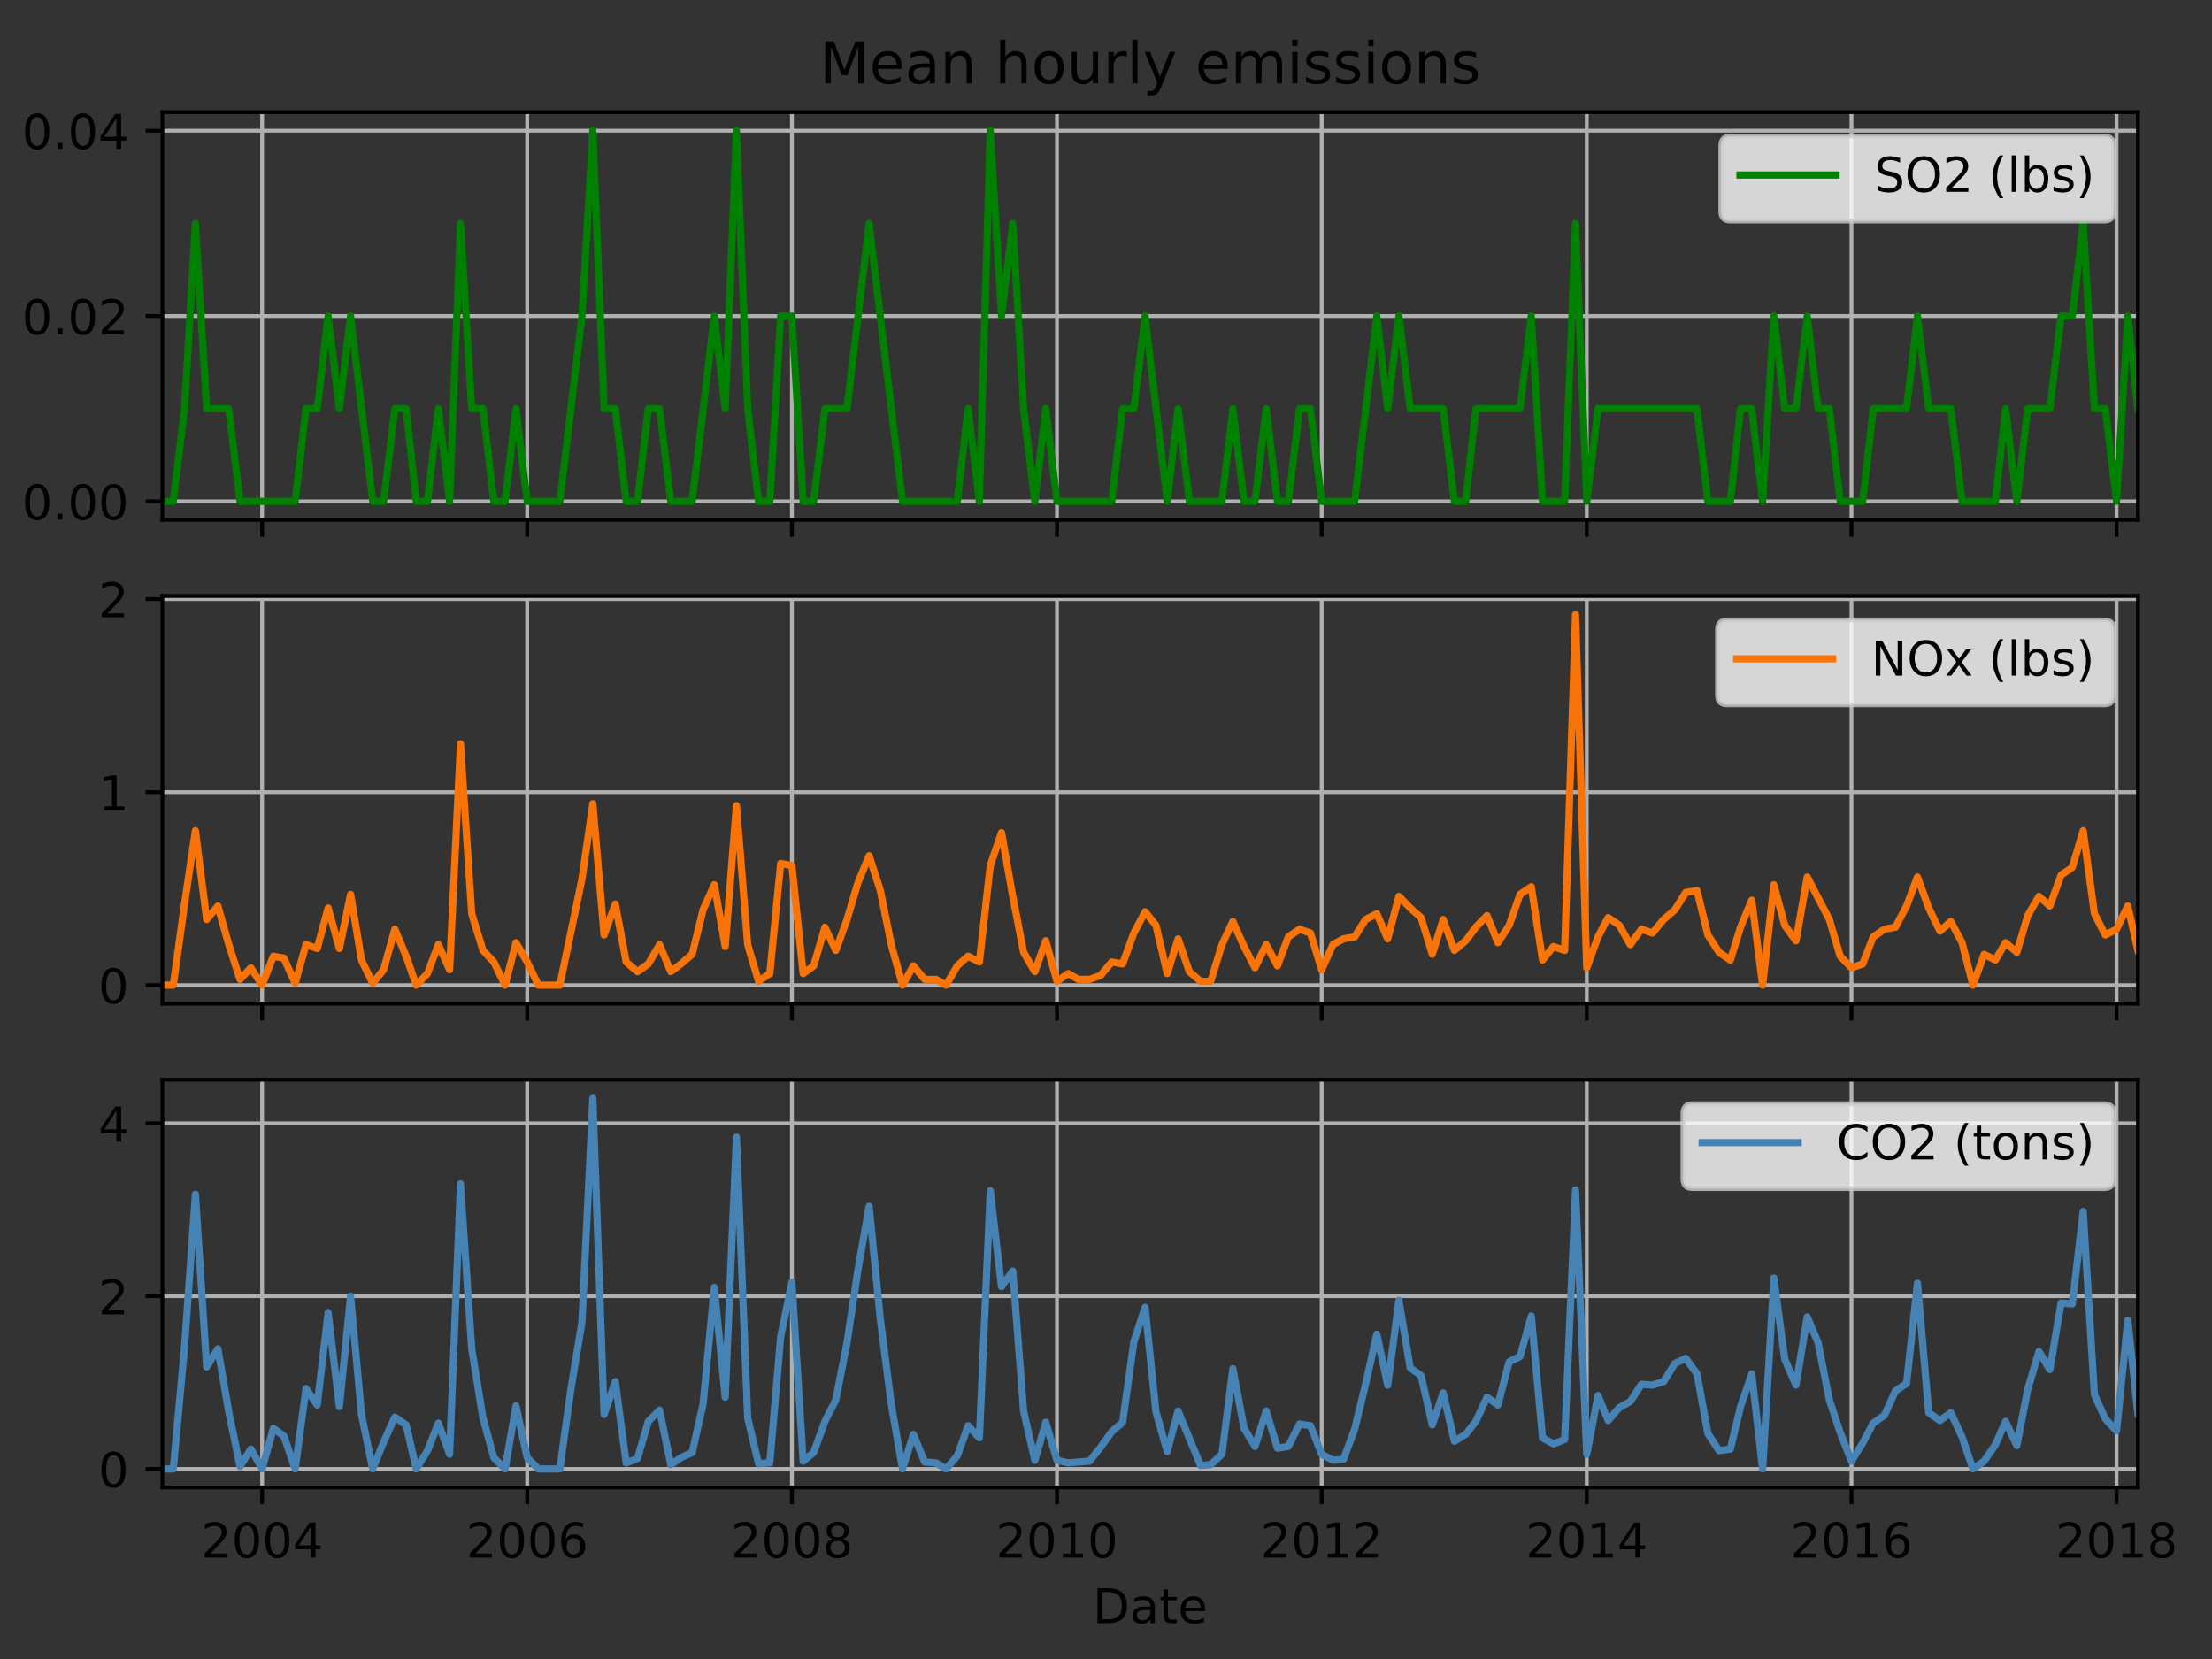 <?xml version="1.0" encoding="utf-8" standalone="no"?>
<!DOCTYPE svg PUBLIC "-//W3C//DTD SVG 1.1//EN"
  "http://www.w3.org/Graphics/SVG/1.1/DTD/svg11.dtd">
<!-- Created with matplotlib (http://matplotlib.org/) -->
<svg height="345.6pt" version="1.1" viewBox="0 0 460.8 345.6" width="460.8pt" xmlns="http://www.w3.org/2000/svg" xmlns:xlink="http://www.w3.org/1999/xlink">
 <rect x="0" y="0" width="460.8" height="345.6" fill="#333333" stroke="none"/>
 <defs>
  <style type="text/css">
*{stroke-linecap:butt;stroke-linejoin:round;}
  </style>
 </defs>
 <g id="figure_1">
  <g id="patch_1">
   <path d="M 0 345.6 
L 460.8 345.6 
L 460.8 0 
L 0 0 
z
" style="fill:none;"/>
  </g>
  <g id="axes_1">
   <g id="patch_2">
    <path d="M 33.831 108.305 
L 445.369 108.305 
L 445.369 23.365 
L 33.831 23.365 
z
" style="fill:none;"/>
   </g>
   <g id="matplotlib.axis_1">
    <g id="xtick_1">
     <g id="line2d_1">
      <path clip-path="url(#p0a513a924f)" d="M 54.605 108.305 
L 54.605 23.365 
" style="fill:none;stroke:#b0b0b0;stroke-linecap:square;stroke-width:0.8;"/>
     </g>
     <g id="line2d_2">
      <defs>
       <path d="M 0 0 
L 0 3.5 
" id="m7da9da90e6" style="stroke:#000000;stroke-width:0.8;"/>
      </defs>
      <g>
       <use style="stroke:#000000;stroke-width:0.8;" x="54.605" xlink:href="#m7da9da90e6" y="108.305"/>
      </g>
     </g>
    </g>
    <g id="xtick_2">
     <g id="line2d_3">
      <path clip-path="url(#p0a513a924f)" d="M 109.824 108.305 
L 109.824 23.365 
" style="fill:none;stroke:#b0b0b0;stroke-linecap:square;stroke-width:0.8;"/>
     </g>
     <g id="line2d_4">
      <g>
       <use style="stroke:#000000;stroke-width:0.8;" x="109.824" xlink:href="#m7da9da90e6" y="108.305"/>
      </g>
     </g>
    </g>
    <g id="xtick_3">
     <g id="line2d_5">
      <path clip-path="url(#p0a513a924f)" d="M 164.967 108.305 
L 164.967 23.365 
" style="fill:none;stroke:#b0b0b0;stroke-linecap:square;stroke-width:0.8;"/>
     </g>
     <g id="line2d_6">
      <g>
       <use style="stroke:#000000;stroke-width:0.8;" x="164.967" xlink:href="#m7da9da90e6" y="108.305"/>
      </g>
     </g>
    </g>
    <g id="xtick_4">
     <g id="line2d_7">
      <path clip-path="url(#p0a513a924f)" d="M 220.187 108.305 
L 220.187 23.365 
" style="fill:none;stroke:#b0b0b0;stroke-linecap:square;stroke-width:0.8;"/>
     </g>
     <g id="line2d_8">
      <g>
       <use style="stroke:#000000;stroke-width:0.8;" x="220.187" xlink:href="#m7da9da90e6" y="108.305"/>
      </g>
     </g>
    </g>
    <g id="xtick_5">
     <g id="line2d_9">
      <path clip-path="url(#p0a513a924f)" d="M 275.33 108.305 
L 275.33 23.365 
" style="fill:none;stroke:#b0b0b0;stroke-linecap:square;stroke-width:0.8;"/>
     </g>
     <g id="line2d_10">
      <g>
       <use style="stroke:#000000;stroke-width:0.8;" x="275.33" xlink:href="#m7da9da90e6" y="108.305"/>
      </g>
     </g>
    </g>
    <g id="xtick_6">
     <g id="line2d_11">
      <path clip-path="url(#p0a513a924f)" d="M 330.549 108.305 
L 330.549 23.365 
" style="fill:none;stroke:#b0b0b0;stroke-linecap:square;stroke-width:0.8;"/>
     </g>
     <g id="line2d_12">
      <g>
       <use style="stroke:#000000;stroke-width:0.8;" x="330.549" xlink:href="#m7da9da90e6" y="108.305"/>
      </g>
     </g>
    </g>
    <g id="xtick_7">
     <g id="line2d_13">
      <path clip-path="url(#p0a513a924f)" d="M 385.693 108.305 
L 385.693 23.365 
" style="fill:none;stroke:#b0b0b0;stroke-linecap:square;stroke-width:0.8;"/>
     </g>
     <g id="line2d_14">
      <g>
       <use style="stroke:#000000;stroke-width:0.8;" x="385.693" xlink:href="#m7da9da90e6" y="108.305"/>
      </g>
     </g>
    </g>
    <g id="xtick_8">
     <g id="line2d_15">
      <path clip-path="url(#p0a513a924f)" d="M 440.912 108.305 
L 440.912 23.365 
" style="fill:none;stroke:#b0b0b0;stroke-linecap:square;stroke-width:0.8;"/>
     </g>
     <g id="line2d_16">
      <g>
       <use style="stroke:#000000;stroke-width:0.8;" x="440.912" xlink:href="#m7da9da90e6" y="108.305"/>
      </g>
     </g>
    </g>
   </g>
   <g id="matplotlib.axis_2">
    <g id="ytick_1">
     <g id="line2d_17">
      <path clip-path="url(#p0a513a924f)" d="M 33.831 104.444 
L 445.369 104.444 
" style="fill:none;stroke:#b0b0b0;stroke-linecap:square;stroke-width:0.8;"/>
     </g>
     <g id="line2d_18">
      <defs>
       <path d="M 0 0 
L -3.5 0 
" id="mffb2ae0405" style="stroke:#000000;stroke-width:0.8;"/>
      </defs>
      <g>
       <use style="stroke:#000000;stroke-width:0.8;" x="33.831" xlink:href="#mffb2ae0405" y="104.444"/>
      </g>
     </g>
     <g id="text_1">
      <!-- 0.00 -->
      <defs>
       <path d="M 31.781 66.406 
Q 24.172 66.406 20.328 58.906 
Q 16.5 51.422 16.5 36.375 
Q 16.5 21.391 20.328 13.891 
Q 24.172 6.391 31.781 6.391 
Q 39.453 6.391 43.281 13.891 
Q 47.125 21.391 47.125 36.375 
Q 47.125 51.422 43.281 58.906 
Q 39.453 66.406 31.781 66.406 
z
M 31.781 74.219 
Q 44.047 74.219 50.516 64.516 
Q 56.984 54.828 56.984 36.375 
Q 56.984 17.969 50.516 8.266 
Q 44.047 -1.422 31.781 -1.422 
Q 19.531 -1.422 13.062 8.266 
Q 6.594 17.969 6.594 36.375 
Q 6.594 54.828 13.062 64.516 
Q 19.531 74.219 31.781 74.219 
z
" id="DejaVuSans-30"/>
       <path d="M 10.688 12.406 
L 21 12.406 
L 21 0 
L 10.688 0 
z
" id="DejaVuSans-2e"/>
      </defs>
      <g transform="translate(4.566 108.243)scale(0.1 -0.1)">
       <use xlink:href="#DejaVuSans-30"/>
       <use x="63.623" xlink:href="#DejaVuSans-2e"/>
       <use x="95.41" xlink:href="#DejaVuSans-30"/>
       <use x="159.033" xlink:href="#DejaVuSans-30"/>
      </g>
     </g>
    </g>
    <g id="ytick_2">
     <g id="line2d_19">
      <path clip-path="url(#p0a513a924f)" d="M 33.831 65.835 
L 445.369 65.835 
" style="fill:none;stroke:#b0b0b0;stroke-linecap:square;stroke-width:0.8;"/>
     </g>
     <g id="line2d_20">
      <g>
       <use style="stroke:#000000;stroke-width:0.8;" x="33.831" xlink:href="#mffb2ae0405" y="65.835"/>
      </g>
     </g>
     <g id="text_2">
      <!-- 0.02 -->
      <defs>
       <path d="M 19.188 8.297 
L 53.609 8.297 
L 53.609 0 
L 7.328 0 
L 7.328 8.297 
Q 12.938 14.109 22.625 23.891 
Q 32.328 33.688 34.812 36.531 
Q 39.547 41.844 41.422 45.531 
Q 43.312 49.219 43.312 52.781 
Q 43.312 58.594 39.234 62.25 
Q 35.156 65.922 28.609 65.922 
Q 23.969 65.922 18.812 64.312 
Q 13.672 62.703 7.812 59.422 
L 7.812 69.391 
Q 13.766 71.781 18.938 73 
Q 24.125 74.219 28.422 74.219 
Q 39.75 74.219 46.484 68.547 
Q 53.219 62.891 53.219 53.422 
Q 53.219 48.922 51.531 44.891 
Q 49.859 40.875 45.406 35.406 
Q 44.188 33.984 37.641 27.219 
Q 31.109 20.453 19.188 8.297 
z
" id="DejaVuSans-32"/>
      </defs>
      <g transform="translate(4.566 69.634)scale(0.1 -0.1)">
       <use xlink:href="#DejaVuSans-30"/>
       <use x="63.623" xlink:href="#DejaVuSans-2e"/>
       <use x="95.41" xlink:href="#DejaVuSans-30"/>
       <use x="159.033" xlink:href="#DejaVuSans-32"/>
      </g>
     </g>
    </g>
    <g id="ytick_3">
     <g id="line2d_21">
      <path clip-path="url(#p0a513a924f)" d="M 33.831 27.226 
L 445.369 27.226 
" style="fill:none;stroke:#b0b0b0;stroke-linecap:square;stroke-width:0.8;"/>
     </g>
     <g id="line2d_22">
      <g>
       <use style="stroke:#000000;stroke-width:0.8;" x="33.831" xlink:href="#mffb2ae0405" y="27.226"/>
      </g>
     </g>
     <g id="text_3">
      <!-- 0.04 -->
      <defs>
       <path d="M 37.797 64.312 
L 12.891 25.391 
L 37.797 25.391 
z
M 35.203 72.906 
L 47.609 72.906 
L 47.609 25.391 
L 58.016 25.391 
L 58.016 17.188 
L 47.609 17.188 
L 47.609 0 
L 37.797 0 
L 37.797 17.188 
L 4.891 17.188 
L 4.891 26.703 
z
" id="DejaVuSans-34"/>
      </defs>
      <g transform="translate(4.566 31.025)scale(0.1 -0.1)">
       <use xlink:href="#DejaVuSans-30"/>
       <use x="63.623" xlink:href="#DejaVuSans-2e"/>
       <use x="95.41" xlink:href="#DejaVuSans-30"/>
       <use x="159.033" xlink:href="#DejaVuSans-34"/>
      </g>
     </g>
    </g>
   </g>
   <g id="line2d_23">
    <path clip-path="url(#p0a513a924f)" d="M 33.831 104.444 
L 36.097 104.444 
L 38.439 85.139 
L 40.705 46.53 
L 43.047 85.139 
L 47.655 85.139 
L 49.997 104.444 
L 61.479 104.444 
L 63.745 85.139 
L 66.086 85.139 
L 68.353 65.835 
L 70.694 85.139 
L 73.036 65.835 
L 77.644 104.444 
L 79.91 104.444 
L 82.252 85.139 
L 84.594 85.139 
L 86.709 104.444 
L 89.05 104.444 
L 91.317 85.139 
L 93.658 104.444 
L 95.924 46.53 
L 98.266 85.139 
L 100.608 85.139 
L 102.874 104.444 
L 105.216 104.444 
L 107.482 85.139 
L 109.824 104.444 
L 116.622 104.444 
L 121.23 65.835 
L 123.496 27.226 
L 125.838 85.139 
L 128.18 85.139 
L 130.446 104.444 
L 132.788 104.444 
L 135.054 85.139 
L 137.396 85.139 
L 139.737 104.444 
L 144.194 104.444 
L 148.802 65.835 
L 151.068 85.139 
L 153.41 27.226 
L 155.752 85.139 
L 158.018 104.444 
L 160.359 104.444 
L 162.626 65.835 
L 164.967 65.835 
L 167.309 104.444 
L 169.5 104.444 
L 171.841 85.139 
L 176.449 85.139 
L 181.057 46.53 
L 188.007 104.444 
L 199.413 104.444 
L 201.679 85.139 
L 204.021 104.444 
L 206.287 27.226 
L 208.629 65.835 
L 210.971 46.53 
L 213.237 85.139 
L 215.579 104.444 
L 217.845 85.139 
L 220.187 104.444 
L 231.593 104.444 
L 233.859 85.139 
L 236.201 85.139 
L 238.543 65.835 
L 243.15 104.444 
L 245.417 85.139 
L 247.758 104.444 
L 254.557 104.444 
L 256.823 85.139 
L 259.165 104.444 
L 261.431 104.444 
L 263.773 85.139 
L 266.114 104.444 
L 268.381 104.444 
L 270.722 85.139 
L 272.988 85.139 
L 275.33 104.444 
L 282.204 104.444 
L 286.812 65.835 
L 289.078 85.139 
L 291.42 65.835 
L 293.762 85.139 
L 300.636 85.139 
L 302.977 104.444 
L 305.319 104.444 
L 307.434 85.139 
L 316.65 85.139 
L 318.992 65.835 
L 321.334 104.444 
L 325.941 104.444 
L 328.208 46.53 
L 330.549 104.444 
L 332.891 85.139 
L 353.513 85.139 
L 355.779 104.444 
L 360.463 104.444 
L 362.578 85.139 
L 364.92 85.139 
L 367.186 104.444 
L 369.528 65.835 
L 371.794 85.139 
L 374.135 85.139 
L 376.477 65.835 
L 378.743 85.139 
L 381.085 85.139 
L 383.351 104.444 
L 388.035 104.444 
L 390.225 85.139 
L 397.175 85.139 
L 399.441 65.835 
L 401.783 85.139 
L 406.391 85.139 
L 408.732 104.444 
L 415.682 104.444 
L 417.797 85.139 
L 420.139 104.444 
L 422.405 85.139 
L 427.013 85.139 
L 429.355 65.835 
L 431.696 65.835 
L 433.962 46.53 
L 436.304 85.139 
L 438.57 85.139 
L 440.912 104.444 
L 443.254 65.835 
L 445.369 85.139 
L 445.369 85.139 
" style="fill:none;stroke:#008000;stroke-linecap:square;stroke-width:1.5;"/>
   </g>
   <g id="patch_3">
    <path d="M 33.831 108.305 
L 33.831 23.365 
" style="fill:none;stroke:#000000;stroke-linecap:square;stroke-linejoin:miter;stroke-width:0.8;"/>
   </g>
   <g id="patch_4">
    <path d="M 445.369 108.305 
L 445.369 23.365 
" style="fill:none;stroke:#000000;stroke-linecap:square;stroke-linejoin:miter;stroke-width:0.8;"/>
   </g>
   <g id="patch_5">
    <path d="M 33.831 108.305 
L 445.369 108.305 
" style="fill:none;stroke:#000000;stroke-linecap:square;stroke-linejoin:miter;stroke-width:0.8;"/>
   </g>
   <g id="patch_6">
    <path d="M 33.831 23.365 
L 445.369 23.365 
" style="fill:none;stroke:#000000;stroke-linecap:square;stroke-linejoin:miter;stroke-width:0.8;"/>
   </g>
   <g id="text_4">
    <!-- Mean hourly emissions -->
    <defs>
     <path d="M 9.812 72.906 
L 24.516 72.906 
L 43.109 23.297 
L 61.812 72.906 
L 76.516 72.906 
L 76.516 0 
L 66.891 0 
L 66.891 64.016 
L 48.094 14.016 
L 38.188 14.016 
L 19.391 64.016 
L 19.391 0 
L 9.812 0 
z
" id="DejaVuSans-4d"/>
     <path d="M 56.203 29.594 
L 56.203 25.203 
L 14.891 25.203 
Q 15.484 15.922 20.484 11.062 
Q 25.484 6.203 34.422 6.203 
Q 39.594 6.203 44.453 7.469 
Q 49.312 8.734 54.109 11.281 
L 54.109 2.781 
Q 49.266 0.734 44.188 -0.344 
Q 39.109 -1.422 33.891 -1.422 
Q 20.797 -1.422 13.156 6.188 
Q 5.516 13.812 5.516 26.812 
Q 5.516 40.234 12.766 48.109 
Q 20.016 56 32.328 56 
Q 43.359 56 49.781 48.891 
Q 56.203 41.797 56.203 29.594 
z
M 47.219 32.234 
Q 47.125 39.594 43.094 43.984 
Q 39.062 48.391 32.422 48.391 
Q 24.906 48.391 20.391 44.141 
Q 15.875 39.891 15.188 32.172 
z
" id="DejaVuSans-65"/>
     <path d="M 34.281 27.484 
Q 23.391 27.484 19.188 25 
Q 14.984 22.516 14.984 16.5 
Q 14.984 11.719 18.141 8.906 
Q 21.297 6.109 26.703 6.109 
Q 34.188 6.109 38.703 11.406 
Q 43.219 16.703 43.219 25.484 
L 43.219 27.484 
z
M 52.203 31.203 
L 52.203 0 
L 43.219 0 
L 43.219 8.297 
Q 40.141 3.328 35.547 0.953 
Q 30.953 -1.422 24.312 -1.422 
Q 15.922 -1.422 10.953 3.297 
Q 6 8.016 6 15.922 
Q 6 25.141 12.172 29.828 
Q 18.359 34.516 30.609 34.516 
L 43.219 34.516 
L 43.219 35.406 
Q 43.219 41.609 39.141 45 
Q 35.062 48.391 27.688 48.391 
Q 23 48.391 18.547 47.266 
Q 14.109 46.141 10.016 43.891 
L 10.016 52.203 
Q 14.938 54.109 19.578 55.047 
Q 24.219 56 28.609 56 
Q 40.484 56 46.344 49.844 
Q 52.203 43.703 52.203 31.203 
z
" id="DejaVuSans-61"/>
     <path d="M 54.891 33.016 
L 54.891 0 
L 45.906 0 
L 45.906 32.719 
Q 45.906 40.484 42.875 44.328 
Q 39.844 48.188 33.797 48.188 
Q 26.516 48.188 22.312 43.547 
Q 18.109 38.922 18.109 30.906 
L 18.109 0 
L 9.078 0 
L 9.078 54.688 
L 18.109 54.688 
L 18.109 46.188 
Q 21.344 51.125 25.703 53.562 
Q 30.078 56 35.797 56 
Q 45.219 56 50.047 50.172 
Q 54.891 44.344 54.891 33.016 
z
" id="DejaVuSans-6e"/>
     <path id="DejaVuSans-20"/>
     <path d="M 54.891 33.016 
L 54.891 0 
L 45.906 0 
L 45.906 32.719 
Q 45.906 40.484 42.875 44.328 
Q 39.844 48.188 33.797 48.188 
Q 26.516 48.188 22.312 43.547 
Q 18.109 38.922 18.109 30.906 
L 18.109 0 
L 9.078 0 
L 9.078 75.984 
L 18.109 75.984 
L 18.109 46.188 
Q 21.344 51.125 25.703 53.562 
Q 30.078 56 35.797 56 
Q 45.219 56 50.047 50.172 
Q 54.891 44.344 54.891 33.016 
z
" id="DejaVuSans-68"/>
     <path d="M 30.609 48.391 
Q 23.391 48.391 19.188 42.75 
Q 14.984 37.109 14.984 27.297 
Q 14.984 17.484 19.156 11.844 
Q 23.344 6.203 30.609 6.203 
Q 37.797 6.203 41.984 11.859 
Q 46.188 17.531 46.188 27.297 
Q 46.188 37.016 41.984 42.703 
Q 37.797 48.391 30.609 48.391 
z
M 30.609 56 
Q 42.328 56 49.016 48.375 
Q 55.719 40.766 55.719 27.297 
Q 55.719 13.875 49.016 6.219 
Q 42.328 -1.422 30.609 -1.422 
Q 18.844 -1.422 12.172 6.219 
Q 5.516 13.875 5.516 27.297 
Q 5.516 40.766 12.172 48.375 
Q 18.844 56 30.609 56 
z
" id="DejaVuSans-6f"/>
     <path d="M 8.5 21.578 
L 8.5 54.688 
L 17.484 54.688 
L 17.484 21.922 
Q 17.484 14.156 20.5 10.266 
Q 23.531 6.391 29.594 6.391 
Q 36.859 6.391 41.078 11.031 
Q 45.312 15.672 45.312 23.688 
L 45.312 54.688 
L 54.297 54.688 
L 54.297 0 
L 45.312 0 
L 45.312 8.406 
Q 42.047 3.422 37.719 1 
Q 33.406 -1.422 27.688 -1.422 
Q 18.266 -1.422 13.375 4.438 
Q 8.5 10.297 8.5 21.578 
z
M 31.109 56 
z
" id="DejaVuSans-75"/>
     <path d="M 41.109 46.297 
Q 39.594 47.172 37.812 47.578 
Q 36.031 48 33.891 48 
Q 26.266 48 22.188 43.047 
Q 18.109 38.094 18.109 28.812 
L 18.109 0 
L 9.078 0 
L 9.078 54.688 
L 18.109 54.688 
L 18.109 46.188 
Q 20.953 51.172 25.484 53.578 
Q 30.031 56 36.531 56 
Q 37.453 56 38.578 55.875 
Q 39.703 55.766 41.062 55.516 
z
" id="DejaVuSans-72"/>
     <path d="M 9.422 75.984 
L 18.406 75.984 
L 18.406 0 
L 9.422 0 
z
" id="DejaVuSans-6c"/>
     <path d="M 32.172 -5.078 
Q 28.375 -14.844 24.75 -17.812 
Q 21.141 -20.797 15.094 -20.797 
L 7.906 -20.797 
L 7.906 -13.281 
L 13.188 -13.281 
Q 16.891 -13.281 18.938 -11.516 
Q 21 -9.766 23.484 -3.219 
L 25.094 0.875 
L 2.984 54.688 
L 12.5 54.688 
L 29.594 11.922 
L 46.688 54.688 
L 56.203 54.688 
z
" id="DejaVuSans-79"/>
     <path d="M 52 44.188 
Q 55.375 50.25 60.062 53.125 
Q 64.75 56 71.094 56 
Q 79.641 56 84.281 50.016 
Q 88.922 44.047 88.922 33.016 
L 88.922 0 
L 79.891 0 
L 79.891 32.719 
Q 79.891 40.578 77.094 44.375 
Q 74.312 48.188 68.609 48.188 
Q 61.625 48.188 57.562 43.547 
Q 53.516 38.922 53.516 30.906 
L 53.516 0 
L 44.484 0 
L 44.484 32.719 
Q 44.484 40.625 41.703 44.406 
Q 38.922 48.188 33.109 48.188 
Q 26.219 48.188 22.156 43.531 
Q 18.109 38.875 18.109 30.906 
L 18.109 0 
L 9.078 0 
L 9.078 54.688 
L 18.109 54.688 
L 18.109 46.188 
Q 21.188 51.219 25.484 53.609 
Q 29.781 56 35.688 56 
Q 41.656 56 45.828 52.969 
Q 50 49.953 52 44.188 
z
" id="DejaVuSans-6d"/>
     <path d="M 9.422 54.688 
L 18.406 54.688 
L 18.406 0 
L 9.422 0 
z
M 9.422 75.984 
L 18.406 75.984 
L 18.406 64.594 
L 9.422 64.594 
z
" id="DejaVuSans-69"/>
     <path d="M 44.281 53.078 
L 44.281 44.578 
Q 40.484 46.531 36.375 47.5 
Q 32.281 48.484 27.875 48.484 
Q 21.188 48.484 17.844 46.438 
Q 14.5 44.391 14.5 40.281 
Q 14.5 37.156 16.891 35.375 
Q 19.281 33.594 26.516 31.984 
L 29.594 31.297 
Q 39.156 29.25 43.188 25.516 
Q 47.219 21.781 47.219 15.094 
Q 47.219 7.469 41.188 3.016 
Q 35.156 -1.422 24.609 -1.422 
Q 20.219 -1.422 15.453 -0.562 
Q 10.688 0.297 5.422 2 
L 5.422 11.281 
Q 10.406 8.688 15.234 7.391 
Q 20.062 6.109 24.812 6.109 
Q 31.156 6.109 34.562 8.281 
Q 37.984 10.453 37.984 14.406 
Q 37.984 18.062 35.516 20.016 
Q 33.062 21.969 24.703 23.781 
L 21.578 24.516 
Q 13.234 26.266 9.516 29.906 
Q 5.812 33.547 5.812 39.891 
Q 5.812 47.609 11.281 51.797 
Q 16.75 56 26.812 56 
Q 31.781 56 36.172 55.266 
Q 40.578 54.547 44.281 53.078 
z
" id="DejaVuSans-73"/>
    </defs>
    <g transform="translate(170.757 17.365)scale(0.12 -0.12)">
     <use xlink:href="#DejaVuSans-4d"/>
     <use x="86.279" xlink:href="#DejaVuSans-65"/>
     <use x="147.803" xlink:href="#DejaVuSans-61"/>
     <use x="209.082" xlink:href="#DejaVuSans-6e"/>
     <use x="272.461" xlink:href="#DejaVuSans-20"/>
     <use x="304.248" xlink:href="#DejaVuSans-68"/>
     <use x="367.627" xlink:href="#DejaVuSans-6f"/>
     <use x="428.809" xlink:href="#DejaVuSans-75"/>
     <use x="492.188" xlink:href="#DejaVuSans-72"/>
     <use x="533.301" xlink:href="#DejaVuSans-6c"/>
     <use x="561.084" xlink:href="#DejaVuSans-79"/>
     <use x="620.264" xlink:href="#DejaVuSans-20"/>
     <use x="652.051" xlink:href="#DejaVuSans-65"/>
     <use x="713.574" xlink:href="#DejaVuSans-6d"/>
     <use x="810.986" xlink:href="#DejaVuSans-69"/>
     <use x="838.77" xlink:href="#DejaVuSans-73"/>
     <use x="890.869" xlink:href="#DejaVuSans-73"/>
     <use x="942.969" xlink:href="#DejaVuSans-69"/>
     <use x="970.752" xlink:href="#DejaVuSans-6f"/>
     <use x="1031.934" xlink:href="#DejaVuSans-6e"/>
     <use x="1095.312" xlink:href="#DejaVuSans-73"/>
    </g>
   </g>
   <g id="legend_1">
    <g id="patch_7">
     <path d="M 360.469 46.043 
L 438.369 46.043 
Q 440.369 46.043 440.369 44.043 
L 440.369 30.365 
Q 440.369 28.365 438.369 28.365 
L 360.469 28.365 
Q 358.469 28.365 358.469 30.365 
L 358.469 44.043 
Q 358.469 46.043 360.469 46.043 
z
" style="fill:#ffffff;opacity:0.8;stroke:#cccccc;stroke-linejoin:miter;"/>
    </g>
    <g id="line2d_24">
     <path d="M 362.469 36.463 
L 382.469 36.463 
" style="fill:none;stroke:#008000;stroke-linecap:square;stroke-width:1.5;"/>
    </g>
    <g id="line2d_25"/>
    <g id="text_5">
     <!-- SO2 (lbs) -->
     <defs>
      <path d="M 53.516 70.516 
L 53.516 60.891 
Q 47.906 63.578 42.922 64.891 
Q 37.938 66.219 33.297 66.219 
Q 25.25 66.219 20.875 63.094 
Q 16.5 59.969 16.5 54.203 
Q 16.5 49.359 19.406 46.891 
Q 22.312 44.438 30.422 42.922 
L 36.375 41.703 
Q 47.406 39.594 52.656 34.297 
Q 57.906 29 57.906 20.125 
Q 57.906 9.516 50.797 4.047 
Q 43.703 -1.422 29.984 -1.422 
Q 24.812 -1.422 18.969 -0.25 
Q 13.141 0.922 6.891 3.219 
L 6.891 13.375 
Q 12.891 10.016 18.656 8.297 
Q 24.422 6.594 29.984 6.594 
Q 38.422 6.594 43.016 9.906 
Q 47.609 13.234 47.609 19.391 
Q 47.609 24.75 44.312 27.781 
Q 41.016 30.812 33.5 32.328 
L 27.484 33.5 
Q 16.453 35.688 11.516 40.375 
Q 6.594 45.062 6.594 53.422 
Q 6.594 63.094 13.406 68.656 
Q 20.219 74.219 32.172 74.219 
Q 37.312 74.219 42.625 73.281 
Q 47.953 72.359 53.516 70.516 
z
" id="DejaVuSans-53"/>
      <path d="M 39.406 66.219 
Q 28.656 66.219 22.328 58.203 
Q 16.016 50.203 16.016 36.375 
Q 16.016 22.609 22.328 14.594 
Q 28.656 6.594 39.406 6.594 
Q 50.141 6.594 56.422 14.594 
Q 62.703 22.609 62.703 36.375 
Q 62.703 50.203 56.422 58.203 
Q 50.141 66.219 39.406 66.219 
z
M 39.406 74.219 
Q 54.734 74.219 63.906 63.938 
Q 73.094 53.656 73.094 36.375 
Q 73.094 19.141 63.906 8.859 
Q 54.734 -1.422 39.406 -1.422 
Q 24.031 -1.422 14.812 8.828 
Q 5.609 19.094 5.609 36.375 
Q 5.609 53.656 14.812 63.938 
Q 24.031 74.219 39.406 74.219 
z
" id="DejaVuSans-4f"/>
      <path d="M 31 75.875 
Q 24.469 64.656 21.281 53.656 
Q 18.109 42.672 18.109 31.391 
Q 18.109 20.125 21.312 9.062 
Q 24.516 -2 31 -13.188 
L 23.188 -13.188 
Q 15.875 -1.703 12.234 9.375 
Q 8.594 20.453 8.594 31.391 
Q 8.594 42.281 12.203 53.312 
Q 15.828 64.359 23.188 75.875 
z
" id="DejaVuSans-28"/>
      <path d="M 48.688 27.297 
Q 48.688 37.203 44.609 42.844 
Q 40.531 48.484 33.406 48.484 
Q 26.266 48.484 22.188 42.844 
Q 18.109 37.203 18.109 27.297 
Q 18.109 17.391 22.188 11.75 
Q 26.266 6.109 33.406 6.109 
Q 40.531 6.109 44.609 11.75 
Q 48.688 17.391 48.688 27.297 
z
M 18.109 46.391 
Q 20.953 51.266 25.266 53.625 
Q 29.594 56 35.594 56 
Q 45.562 56 51.781 48.094 
Q 58.016 40.188 58.016 27.297 
Q 58.016 14.406 51.781 6.484 
Q 45.562 -1.422 35.594 -1.422 
Q 29.594 -1.422 25.266 0.953 
Q 20.953 3.328 18.109 8.203 
L 18.109 0 
L 9.078 0 
L 9.078 75.984 
L 18.109 75.984 
z
" id="DejaVuSans-62"/>
      <path d="M 8.016 75.875 
L 15.828 75.875 
Q 23.141 64.359 26.781 53.312 
Q 30.422 42.281 30.422 31.391 
Q 30.422 20.453 26.781 9.375 
Q 23.141 -1.703 15.828 -13.188 
L 8.016 -13.188 
Q 14.5 -2 17.703 9.062 
Q 20.906 20.125 20.906 31.391 
Q 20.906 42.672 17.703 53.656 
Q 14.5 64.656 8.016 75.875 
z
" id="DejaVuSans-29"/>
     </defs>
     <g transform="translate(390.469 39.963)scale(0.1 -0.1)">
      <use xlink:href="#DejaVuSans-53"/>
      <use x="63.477" xlink:href="#DejaVuSans-4f"/>
      <use x="142.188" xlink:href="#DejaVuSans-32"/>
      <use x="205.811" xlink:href="#DejaVuSans-20"/>
      <use x="237.598" xlink:href="#DejaVuSans-28"/>
      <use x="276.611" xlink:href="#DejaVuSans-6c"/>
      <use x="304.395" xlink:href="#DejaVuSans-62"/>
      <use x="367.871" xlink:href="#DejaVuSans-73"/>
      <use x="419.971" xlink:href="#DejaVuSans-29"/>
     </g>
    </g>
   </g>
  </g>
  <g id="axes_2">
   <g id="patch_8">
    <path d="M 33.831 209.084 
L 445.369 209.084 
L 445.369 124.145 
L 33.831 124.145 
z
" style="fill:none;"/>
   </g>
   <g id="matplotlib.axis_3">
    <g id="xtick_9">
     <g id="line2d_26">
      <path clip-path="url(#pc903c7543f)" d="M 54.605 209.084 
L 54.605 124.145 
" style="fill:none;stroke:#b0b0b0;stroke-linecap:square;stroke-width:0.8;"/>
     </g>
     <g id="line2d_27">
      <g>
       <use style="stroke:#000000;stroke-width:0.8;" x="54.605" xlink:href="#m7da9da90e6" y="209.084"/>
      </g>
     </g>
    </g>
    <g id="xtick_10">
     <g id="line2d_28">
      <path clip-path="url(#pc903c7543f)" d="M 109.824 209.084 
L 109.824 124.145 
" style="fill:none;stroke:#b0b0b0;stroke-linecap:square;stroke-width:0.8;"/>
     </g>
     <g id="line2d_29">
      <g>
       <use style="stroke:#000000;stroke-width:0.8;" x="109.824" xlink:href="#m7da9da90e6" y="209.084"/>
      </g>
     </g>
    </g>
    <g id="xtick_11">
     <g id="line2d_30">
      <path clip-path="url(#pc903c7543f)" d="M 164.967 209.084 
L 164.967 124.145 
" style="fill:none;stroke:#b0b0b0;stroke-linecap:square;stroke-width:0.8;"/>
     </g>
     <g id="line2d_31">
      <g>
       <use style="stroke:#000000;stroke-width:0.8;" x="164.967" xlink:href="#m7da9da90e6" y="209.084"/>
      </g>
     </g>
    </g>
    <g id="xtick_12">
     <g id="line2d_32">
      <path clip-path="url(#pc903c7543f)" d="M 220.187 209.084 
L 220.187 124.145 
" style="fill:none;stroke:#b0b0b0;stroke-linecap:square;stroke-width:0.8;"/>
     </g>
     <g id="line2d_33">
      <g>
       <use style="stroke:#000000;stroke-width:0.8;" x="220.187" xlink:href="#m7da9da90e6" y="209.084"/>
      </g>
     </g>
    </g>
    <g id="xtick_13">
     <g id="line2d_34">
      <path clip-path="url(#pc903c7543f)" d="M 275.33 209.084 
L 275.33 124.145 
" style="fill:none;stroke:#b0b0b0;stroke-linecap:square;stroke-width:0.8;"/>
     </g>
     <g id="line2d_35">
      <g>
       <use style="stroke:#000000;stroke-width:0.8;" x="275.33" xlink:href="#m7da9da90e6" y="209.084"/>
      </g>
     </g>
    </g>
    <g id="xtick_14">
     <g id="line2d_36">
      <path clip-path="url(#pc903c7543f)" d="M 330.549 209.084 
L 330.549 124.145 
" style="fill:none;stroke:#b0b0b0;stroke-linecap:square;stroke-width:0.8;"/>
     </g>
     <g id="line2d_37">
      <g>
       <use style="stroke:#000000;stroke-width:0.8;" x="330.549" xlink:href="#m7da9da90e6" y="209.084"/>
      </g>
     </g>
    </g>
    <g id="xtick_15">
     <g id="line2d_38">
      <path clip-path="url(#pc903c7543f)" d="M 385.693 209.084 
L 385.693 124.145 
" style="fill:none;stroke:#b0b0b0;stroke-linecap:square;stroke-width:0.8;"/>
     </g>
     <g id="line2d_39">
      <g>
       <use style="stroke:#000000;stroke-width:0.8;" x="385.693" xlink:href="#m7da9da90e6" y="209.084"/>
      </g>
     </g>
    </g>
    <g id="xtick_16">
     <g id="line2d_40">
      <path clip-path="url(#pc903c7543f)" d="M 440.912 209.084 
L 440.912 124.145 
" style="fill:none;stroke:#b0b0b0;stroke-linecap:square;stroke-width:0.8;"/>
     </g>
     <g id="line2d_41">
      <g>
       <use style="stroke:#000000;stroke-width:0.8;" x="440.912" xlink:href="#m7da9da90e6" y="209.084"/>
      </g>
     </g>
    </g>
   </g>
   <g id="matplotlib.axis_4">
    <g id="ytick_4">
     <g id="line2d_42">
      <path clip-path="url(#pc903c7543f)" d="M 33.831 205.223 
L 445.369 205.223 
" style="fill:none;stroke:#b0b0b0;stroke-linecap:square;stroke-width:0.8;"/>
     </g>
     <g id="line2d_43">
      <g>
       <use style="stroke:#000000;stroke-width:0.8;" x="33.831" xlink:href="#mffb2ae0405" y="205.223"/>
      </g>
     </g>
     <g id="text_6">
      <!-- 0 -->
      <g transform="translate(20.469 209.022)scale(0.1 -0.1)">
       <use xlink:href="#DejaVuSans-30"/>
      </g>
     </g>
    </g>
    <g id="ytick_5">
     <g id="line2d_44">
      <path clip-path="url(#pc903c7543f)" d="M 33.831 165.006 
L 445.369 165.006 
" style="fill:none;stroke:#b0b0b0;stroke-linecap:square;stroke-width:0.8;"/>
     </g>
     <g id="line2d_45">
      <g>
       <use style="stroke:#000000;stroke-width:0.8;" x="33.831" xlink:href="#mffb2ae0405" y="165.006"/>
      </g>
     </g>
     <g id="text_7">
      <!-- 1 -->
      <defs>
       <path d="M 12.406 8.297 
L 28.516 8.297 
L 28.516 63.922 
L 10.984 60.406 
L 10.984 69.391 
L 28.422 72.906 
L 38.281 72.906 
L 38.281 8.297 
L 54.391 8.297 
L 54.391 0 
L 12.406 0 
z
" id="DejaVuSans-31"/>
      </defs>
      <g transform="translate(20.469 168.805)scale(0.1 -0.1)">
       <use xlink:href="#DejaVuSans-31"/>
      </g>
     </g>
    </g>
    <g id="ytick_6">
     <g id="line2d_46">
      <path clip-path="url(#pc903c7543f)" d="M 33.831 124.788 
L 445.369 124.788 
" style="fill:none;stroke:#b0b0b0;stroke-linecap:square;stroke-width:0.8;"/>
     </g>
     <g id="line2d_47">
      <g>
       <use style="stroke:#000000;stroke-width:0.8;" x="33.831" xlink:href="#mffb2ae0405" y="124.788"/>
      </g>
     </g>
     <g id="text_8">
      <!-- 2 -->
      <g transform="translate(20.469 128.587)scale(0.1 -0.1)">
       <use xlink:href="#DejaVuSans-32"/>
      </g>
     </g>
    </g>
   </g>
   <g id="line2d_48">
    <path clip-path="url(#pc903c7543f)" d="M 33.831 205.223 
L 36.097 205.223 
L 38.439 188.332 
L 40.705 173.049 
L 43.047 191.549 
L 45.389 188.734 
L 47.655 196.777 
L 49.997 204.017 
L 52.263 201.604 
L 54.605 205.223 
L 56.946 199.19 
L 59.137 199.593 
L 61.479 204.821 
L 63.745 196.777 
L 66.086 197.582 
L 68.353 189.136 
L 70.694 197.582 
L 73.036 186.321 
L 75.302 199.995 
L 77.644 204.821 
L 79.91 202.006 
L 82.252 193.56 
L 84.594 199.19 
L 86.709 205.223 
L 89.05 202.81 
L 91.317 196.777 
L 93.658 202.006 
L 95.924 154.951 
L 98.266 190.343 
L 100.608 197.984 
L 102.874 200.397 
L 105.216 205.223 
L 107.482 196.375 
L 109.824 200.397 
L 112.165 205.223 
L 116.622 205.223 
L 121.23 183.103 
L 123.496 167.419 
L 125.838 194.767 
L 128.18 188.332 
L 130.446 200.397 
L 132.788 202.408 
L 135.054 200.799 
L 137.396 196.777 
L 139.737 202.408 
L 141.852 200.799 
L 144.194 198.788 
L 146.46 189.538 
L 148.802 184.31 
L 151.068 197.18 
L 153.41 167.821 
L 155.752 196.777 
L 158.018 204.419 
L 160.359 202.81 
L 162.626 179.886 
L 164.967 180.288 
L 167.309 202.81 
L 169.5 201.201 
L 171.841 193.158 
L 174.108 197.984 
L 176.449 191.549 
L 178.715 183.908 
L 181.057 178.277 
L 183.399 185.517 
L 185.665 196.777 
L 188.007 205.223 
L 190.273 201.201 
L 192.615 204.017 
L 194.956 204.017 
L 197.072 205.223 
L 199.413 201.201 
L 201.679 199.19 
L 204.021 200.397 
L 206.287 180.288 
L 208.629 173.451 
L 210.971 186.723 
L 213.237 198.386 
L 215.579 202.408 
L 217.845 195.973 
L 220.187 204.419 
L 222.528 202.81 
L 224.643 204.017 
L 226.985 204.017 
L 229.251 203.212 
L 231.593 200.397 
L 233.859 200.799 
L 236.201 194.364 
L 238.543 189.94 
L 240.809 192.756 
L 243.15 202.81 
L 245.417 195.571 
L 247.758 202.408 
L 250.1 204.419 
L 252.215 204.419 
L 254.557 196.777 
L 256.823 191.951 
L 259.165 197.18 
L 261.431 201.604 
L 263.773 196.777 
L 266.114 201.201 
L 268.381 195.169 
L 270.722 193.56 
L 272.988 194.364 
L 275.33 202.006 
L 277.672 196.777 
L 279.862 195.571 
L 282.204 195.169 
L 284.47 191.549 
L 286.812 190.343 
L 289.078 195.571 
L 291.42 186.723 
L 293.762 189.136 
L 296.028 191.147 
L 298.37 198.788 
L 300.636 191.549 
L 302.977 197.984 
L 305.319 195.973 
L 307.434 193.158 
L 309.776 190.745 
L 312.042 196.375 
L 314.384 192.756 
L 316.65 186.321 
L 318.992 184.712 
L 321.334 199.995 
L 323.6 197.18 
L 325.941 197.984 
L 328.208 128.005 
L 330.549 201.604 
L 332.891 195.169 
L 335.006 191.147 
L 337.348 192.756 
L 339.614 196.777 
L 341.956 193.56 
L 344.222 194.364 
L 346.564 191.549 
L 348.905 189.538 
L 351.172 185.919 
L 353.513 185.517 
L 355.779 194.767 
L 358.121 198.386 
L 360.463 199.995 
L 362.578 193.158 
L 364.92 187.527 
L 367.186 205.223 
L 369.528 184.31 
L 371.794 192.756 
L 374.135 195.973 
L 376.477 182.701 
L 381.085 191.549 
L 383.351 199.19 
L 385.693 201.604 
L 388.035 200.799 
L 390.225 195.169 
L 392.567 193.56 
L 394.833 193.158 
L 397.175 188.734 
L 399.441 182.701 
L 401.783 189.136 
L 404.125 193.962 
L 406.391 191.951 
L 408.732 196.375 
L 410.999 205.223 
L 413.34 198.788 
L 415.682 199.995 
L 417.797 196.375 
L 420.139 198.386 
L 422.405 190.745 
L 424.747 186.723 
L 427.013 188.734 
L 429.355 182.299 
L 431.696 180.69 
L 433.962 173.049 
L 436.304 190.343 
L 438.57 194.767 
L 440.912 193.56 
L 443.254 188.734 
L 445.369 197.984 
L 445.369 197.984 
" style="fill:none;stroke:#f97306;stroke-linecap:square;stroke-width:1.5;"/>
   </g>
   <g id="patch_9">
    <path d="M 33.831 209.084 
L 33.831 124.145 
" style="fill:none;stroke:#000000;stroke-linecap:square;stroke-linejoin:miter;stroke-width:0.8;"/>
   </g>
   <g id="patch_10">
    <path d="M 445.369 209.084 
L 445.369 124.145 
" style="fill:none;stroke:#000000;stroke-linecap:square;stroke-linejoin:miter;stroke-width:0.8;"/>
   </g>
   <g id="patch_11">
    <path d="M 33.831 209.084 
L 445.369 209.084 
" style="fill:none;stroke:#000000;stroke-linecap:square;stroke-linejoin:miter;stroke-width:0.8;"/>
   </g>
   <g id="patch_12">
    <path d="M 33.831 124.145 
L 445.369 124.145 
" style="fill:none;stroke:#000000;stroke-linecap:square;stroke-linejoin:miter;stroke-width:0.8;"/>
   </g>
   <g id="legend_2">
    <g id="patch_13">
     <path d="M 359.78 146.823 
L 438.369 146.823 
Q 440.369 146.823 440.369 144.823 
L 440.369 131.145 
Q 440.369 129.145 438.369 129.145 
L 359.78 129.145 
Q 357.78 129.145 357.78 131.145 
L 357.78 144.823 
Q 357.78 146.823 359.78 146.823 
z
" style="fill:#ffffff;opacity:0.8;stroke:#cccccc;stroke-linejoin:miter;"/>
    </g>
    <g id="line2d_49">
     <path d="M 361.78 137.243 
L 381.78 137.243 
" style="fill:none;stroke:#f97306;stroke-linecap:square;stroke-width:1.5;"/>
    </g>
    <g id="line2d_50"/>
    <g id="text_9">
     <!-- NOx (lbs) -->
     <defs>
      <path d="M 9.812 72.906 
L 23.094 72.906 
L 55.422 11.922 
L 55.422 72.906 
L 64.984 72.906 
L 64.984 0 
L 51.703 0 
L 19.391 60.984 
L 19.391 0 
L 9.812 0 
z
" id="DejaVuSans-4e"/>
      <path d="M 54.891 54.688 
L 35.109 28.078 
L 55.906 0 
L 45.312 0 
L 29.391 21.484 
L 13.484 0 
L 2.875 0 
L 24.125 28.609 
L 4.688 54.688 
L 15.281 54.688 
L 29.781 35.203 
L 44.281 54.688 
z
" id="DejaVuSans-78"/>
     </defs>
     <g transform="translate(389.78 140.743)scale(0.1 -0.1)">
      <use xlink:href="#DejaVuSans-4e"/>
      <use x="74.805" xlink:href="#DejaVuSans-4f"/>
      <use x="153.516" xlink:href="#DejaVuSans-78"/>
      <use x="212.695" xlink:href="#DejaVuSans-20"/>
      <use x="244.482" xlink:href="#DejaVuSans-28"/>
      <use x="283.496" xlink:href="#DejaVuSans-6c"/>
      <use x="311.279" xlink:href="#DejaVuSans-62"/>
      <use x="374.756" xlink:href="#DejaVuSans-73"/>
      <use x="426.855" xlink:href="#DejaVuSans-29"/>
     </g>
    </g>
   </g>
  </g>
  <g id="axes_3">
   <g id="patch_14">
    <path d="M 33.831 309.863 
L 445.369 309.863 
L 445.369 224.924 
L 33.831 224.924 
z
" style="fill:none;"/>
   </g>
   <g id="matplotlib.axis_5">
    <g id="xtick_17">
     <g id="line2d_51">
      <path clip-path="url(#p2a6abbc5db)" d="M 54.605 309.863 
L 54.605 224.924 
" style="fill:none;stroke:#b0b0b0;stroke-linecap:square;stroke-width:0.8;"/>
     </g>
     <g id="line2d_52">
      <g>
       <use style="stroke:#000000;stroke-width:0.8;" x="54.605" xlink:href="#m7da9da90e6" y="309.863"/>
      </g>
     </g>
     <g id="text_10">
      <!-- 2004 -->
      <g transform="translate(41.88 324.462)scale(0.1 -0.1)">
       <use xlink:href="#DejaVuSans-32"/>
       <use x="63.623" xlink:href="#DejaVuSans-30"/>
       <use x="127.246" xlink:href="#DejaVuSans-30"/>
       <use x="190.869" xlink:href="#DejaVuSans-34"/>
      </g>
     </g>
    </g>
    <g id="xtick_18">
     <g id="line2d_53">
      <path clip-path="url(#p2a6abbc5db)" d="M 109.824 309.863 
L 109.824 224.924 
" style="fill:none;stroke:#b0b0b0;stroke-linecap:square;stroke-width:0.8;"/>
     </g>
     <g id="line2d_54">
      <g>
       <use style="stroke:#000000;stroke-width:0.8;" x="109.824" xlink:href="#m7da9da90e6" y="309.863"/>
      </g>
     </g>
     <g id="text_11">
      <!-- 2006 -->
      <defs>
       <path d="M 33.016 40.375 
Q 26.375 40.375 22.484 35.828 
Q 18.609 31.297 18.609 23.391 
Q 18.609 15.531 22.484 10.953 
Q 26.375 6.391 33.016 6.391 
Q 39.656 6.391 43.531 10.953 
Q 47.406 15.531 47.406 23.391 
Q 47.406 31.297 43.531 35.828 
Q 39.656 40.375 33.016 40.375 
z
M 52.594 71.297 
L 52.594 62.312 
Q 48.875 64.062 45.094 64.984 
Q 41.312 65.922 37.594 65.922 
Q 27.828 65.922 22.672 59.328 
Q 17.531 52.734 16.797 39.406 
Q 19.672 43.656 24.016 45.922 
Q 28.375 48.188 33.594 48.188 
Q 44.578 48.188 50.953 41.516 
Q 57.328 34.859 57.328 23.391 
Q 57.328 12.156 50.688 5.359 
Q 44.047 -1.422 33.016 -1.422 
Q 20.359 -1.422 13.672 8.266 
Q 6.984 17.969 6.984 36.375 
Q 6.984 53.656 15.188 63.938 
Q 23.391 74.219 37.203 74.219 
Q 40.922 74.219 44.703 73.484 
Q 48.484 72.75 52.594 71.297 
z
" id="DejaVuSans-36"/>
      </defs>
      <g transform="translate(97.099 324.462)scale(0.1 -0.1)">
       <use xlink:href="#DejaVuSans-32"/>
       <use x="63.623" xlink:href="#DejaVuSans-30"/>
       <use x="127.246" xlink:href="#DejaVuSans-30"/>
       <use x="190.869" xlink:href="#DejaVuSans-36"/>
      </g>
     </g>
    </g>
    <g id="xtick_19">
     <g id="line2d_55">
      <path clip-path="url(#p2a6abbc5db)" d="M 164.967 309.863 
L 164.967 224.924 
" style="fill:none;stroke:#b0b0b0;stroke-linecap:square;stroke-width:0.8;"/>
     </g>
     <g id="line2d_56">
      <g>
       <use style="stroke:#000000;stroke-width:0.8;" x="164.967" xlink:href="#m7da9da90e6" y="309.863"/>
      </g>
     </g>
     <g id="text_12">
      <!-- 2008 -->
      <defs>
       <path d="M 31.781 34.625 
Q 24.75 34.625 20.719 30.859 
Q 16.703 27.094 16.703 20.516 
Q 16.703 13.922 20.719 10.156 
Q 24.75 6.391 31.781 6.391 
Q 38.812 6.391 42.859 10.172 
Q 46.922 13.969 46.922 20.516 
Q 46.922 27.094 42.891 30.859 
Q 38.875 34.625 31.781 34.625 
z
M 21.922 38.812 
Q 15.578 40.375 12.031 44.719 
Q 8.5 49.078 8.5 55.328 
Q 8.5 64.062 14.719 69.141 
Q 20.953 74.219 31.781 74.219 
Q 42.672 74.219 48.875 69.141 
Q 55.078 64.062 55.078 55.328 
Q 55.078 49.078 51.531 44.719 
Q 48 40.375 41.703 38.812 
Q 48.828 37.156 52.797 32.312 
Q 56.781 27.484 56.781 20.516 
Q 56.781 9.906 50.312 4.234 
Q 43.844 -1.422 31.781 -1.422 
Q 19.734 -1.422 13.25 4.234 
Q 6.781 9.906 6.781 20.516 
Q 6.781 27.484 10.781 32.312 
Q 14.797 37.156 21.922 38.812 
z
M 18.312 54.391 
Q 18.312 48.734 21.844 45.562 
Q 25.391 42.391 31.781 42.391 
Q 38.141 42.391 41.719 45.562 
Q 45.312 48.734 45.312 54.391 
Q 45.312 60.062 41.719 63.234 
Q 38.141 66.406 31.781 66.406 
Q 25.391 66.406 21.844 63.234 
Q 18.312 60.062 18.312 54.391 
z
" id="DejaVuSans-38"/>
      </defs>
      <g transform="translate(152.242 324.462)scale(0.1 -0.1)">
       <use xlink:href="#DejaVuSans-32"/>
       <use x="63.623" xlink:href="#DejaVuSans-30"/>
       <use x="127.246" xlink:href="#DejaVuSans-30"/>
       <use x="190.869" xlink:href="#DejaVuSans-38"/>
      </g>
     </g>
    </g>
    <g id="xtick_20">
     <g id="line2d_57">
      <path clip-path="url(#p2a6abbc5db)" d="M 220.187 309.863 
L 220.187 224.924 
" style="fill:none;stroke:#b0b0b0;stroke-linecap:square;stroke-width:0.8;"/>
     </g>
     <g id="line2d_58">
      <g>
       <use style="stroke:#000000;stroke-width:0.8;" x="220.187" xlink:href="#m7da9da90e6" y="309.863"/>
      </g>
     </g>
     <g id="text_13">
      <!-- 2010 -->
      <g transform="translate(207.462 324.462)scale(0.1 -0.1)">
       <use xlink:href="#DejaVuSans-32"/>
       <use x="63.623" xlink:href="#DejaVuSans-30"/>
       <use x="127.246" xlink:href="#DejaVuSans-31"/>
       <use x="190.869" xlink:href="#DejaVuSans-30"/>
      </g>
     </g>
    </g>
    <g id="xtick_21">
     <g id="line2d_59">
      <path clip-path="url(#p2a6abbc5db)" d="M 275.33 309.863 
L 275.33 224.924 
" style="fill:none;stroke:#b0b0b0;stroke-linecap:square;stroke-width:0.8;"/>
     </g>
     <g id="line2d_60">
      <g>
       <use style="stroke:#000000;stroke-width:0.8;" x="275.33" xlink:href="#m7da9da90e6" y="309.863"/>
      </g>
     </g>
     <g id="text_14">
      <!-- 2012 -->
      <g transform="translate(262.605 324.462)scale(0.1 -0.1)">
       <use xlink:href="#DejaVuSans-32"/>
       <use x="63.623" xlink:href="#DejaVuSans-30"/>
       <use x="127.246" xlink:href="#DejaVuSans-31"/>
       <use x="190.869" xlink:href="#DejaVuSans-32"/>
      </g>
     </g>
    </g>
    <g id="xtick_22">
     <g id="line2d_61">
      <path clip-path="url(#p2a6abbc5db)" d="M 330.549 309.863 
L 330.549 224.924 
" style="fill:none;stroke:#b0b0b0;stroke-linecap:square;stroke-width:0.8;"/>
     </g>
     <g id="line2d_62">
      <g>
       <use style="stroke:#000000;stroke-width:0.8;" x="330.549" xlink:href="#m7da9da90e6" y="309.863"/>
      </g>
     </g>
     <g id="text_15">
      <!-- 2014 -->
      <g transform="translate(317.824 324.462)scale(0.1 -0.1)">
       <use xlink:href="#DejaVuSans-32"/>
       <use x="63.623" xlink:href="#DejaVuSans-30"/>
       <use x="127.246" xlink:href="#DejaVuSans-31"/>
       <use x="190.869" xlink:href="#DejaVuSans-34"/>
      </g>
     </g>
    </g>
    <g id="xtick_23">
     <g id="line2d_63">
      <path clip-path="url(#p2a6abbc5db)" d="M 385.693 309.863 
L 385.693 224.924 
" style="fill:none;stroke:#b0b0b0;stroke-linecap:square;stroke-width:0.8;"/>
     </g>
     <g id="line2d_64">
      <g>
       <use style="stroke:#000000;stroke-width:0.8;" x="385.693" xlink:href="#m7da9da90e6" y="309.863"/>
      </g>
     </g>
     <g id="text_16">
      <!-- 2016 -->
      <g transform="translate(372.968 324.462)scale(0.1 -0.1)">
       <use xlink:href="#DejaVuSans-32"/>
       <use x="63.623" xlink:href="#DejaVuSans-30"/>
       <use x="127.246" xlink:href="#DejaVuSans-31"/>
       <use x="190.869" xlink:href="#DejaVuSans-36"/>
      </g>
     </g>
    </g>
    <g id="xtick_24">
     <g id="line2d_65">
      <path clip-path="url(#p2a6abbc5db)" d="M 440.912 309.863 
L 440.912 224.924 
" style="fill:none;stroke:#b0b0b0;stroke-linecap:square;stroke-width:0.8;"/>
     </g>
     <g id="line2d_66">
      <g>
       <use style="stroke:#000000;stroke-width:0.8;" x="440.912" xlink:href="#m7da9da90e6" y="309.863"/>
      </g>
     </g>
     <g id="text_17">
      <!-- 2018 -->
      <g transform="translate(428.187 324.462)scale(0.1 -0.1)">
       <use xlink:href="#DejaVuSans-32"/>
       <use x="63.623" xlink:href="#DejaVuSans-30"/>
       <use x="127.246" xlink:href="#DejaVuSans-31"/>
       <use x="190.869" xlink:href="#DejaVuSans-38"/>
      </g>
     </g>
    </g>
    <g id="text_18">
     <!-- Date -->
     <defs>
      <path d="M 19.672 64.797 
L 19.672 8.109 
L 31.594 8.109 
Q 46.688 8.109 53.688 14.938 
Q 60.688 21.781 60.688 36.531 
Q 60.688 51.172 53.688 57.984 
Q 46.688 64.797 31.594 64.797 
z
M 9.812 72.906 
L 30.078 72.906 
Q 51.266 72.906 61.172 64.094 
Q 71.094 55.281 71.094 36.531 
Q 71.094 17.672 61.125 8.828 
Q 51.172 0 30.078 0 
L 9.812 0 
z
" id="DejaVuSans-44"/>
      <path d="M 18.312 70.219 
L 18.312 54.688 
L 36.812 54.688 
L 36.812 47.703 
L 18.312 47.703 
L 18.312 18.016 
Q 18.312 11.328 20.141 9.422 
Q 21.969 7.516 27.594 7.516 
L 36.812 7.516 
L 36.812 0 
L 27.594 0 
Q 17.188 0 13.234 3.875 
Q 9.281 7.766 9.281 18.016 
L 9.281 47.703 
L 2.688 47.703 
L 2.688 54.688 
L 9.281 54.688 
L 9.281 70.219 
z
" id="DejaVuSans-74"/>
     </defs>
     <g transform="translate(227.649 338.14)scale(0.1 -0.1)">
      <use xlink:href="#DejaVuSans-44"/>
      <use x="77.002" xlink:href="#DejaVuSans-61"/>
      <use x="138.281" xlink:href="#DejaVuSans-74"/>
      <use x="177.49" xlink:href="#DejaVuSans-65"/>
     </g>
    </g>
   </g>
   <g id="matplotlib.axis_6">
    <g id="ytick_7">
     <g id="line2d_67">
      <path clip-path="url(#p2a6abbc5db)" d="M 33.831 306.003 
L 445.369 306.003 
" style="fill:none;stroke:#b0b0b0;stroke-linecap:square;stroke-width:0.8;"/>
     </g>
     <g id="line2d_68">
      <g>
       <use style="stroke:#000000;stroke-width:0.8;" x="33.831" xlink:href="#mffb2ae0405" y="306.003"/>
      </g>
     </g>
     <g id="text_19">
      <!-- 0 -->
      <g transform="translate(20.469 309.802)scale(0.1 -0.1)">
       <use xlink:href="#DejaVuSans-30"/>
      </g>
     </g>
    </g>
    <g id="ytick_8">
     <g id="line2d_69">
      <path clip-path="url(#p2a6abbc5db)" d="M 33.831 270.004 
L 445.369 270.004 
" style="fill:none;stroke:#b0b0b0;stroke-linecap:square;stroke-width:0.8;"/>
     </g>
     <g id="line2d_70">
      <g>
       <use style="stroke:#000000;stroke-width:0.8;" x="33.831" xlink:href="#mffb2ae0405" y="270.004"/>
      </g>
     </g>
     <g id="text_20">
      <!-- 2 -->
      <g transform="translate(20.469 273.803)scale(0.1 -0.1)">
       <use xlink:href="#DejaVuSans-32"/>
      </g>
     </g>
    </g>
    <g id="ytick_9">
     <g id="line2d_71">
      <path clip-path="url(#p2a6abbc5db)" d="M 33.831 234.005 
L 445.369 234.005 
" style="fill:none;stroke:#b0b0b0;stroke-linecap:square;stroke-width:0.8;"/>
     </g>
     <g id="line2d_72">
      <g>
       <use style="stroke:#000000;stroke-width:0.8;" x="33.831" xlink:href="#mffb2ae0405" y="234.005"/>
      </g>
     </g>
     <g id="text_21">
      <!-- 4 -->
      <g transform="translate(20.469 237.804)scale(0.1 -0.1)">
       <use xlink:href="#DejaVuSans-34"/>
      </g>
     </g>
    </g>
   </g>
   <g id="line2d_73">
    <path clip-path="url(#p2a6abbc5db)" d="M 33.831 306.003 
L 36.097 306.003 
L 38.439 280.623 
L 40.705 248.764 
L 43.047 284.763 
L 45.389 280.983 
L 47.655 294.123 
L 49.997 305.463 
L 52.263 301.863 
L 54.605 306.003 
L 56.946 297.543 
L 59.137 299.163 
L 61.479 306.003 
L 63.745 289.263 
L 66.086 292.683 
L 68.353 273.424 
L 70.694 293.043 
L 73.036 270.004 
L 75.302 294.663 
L 77.644 306.003 
L 79.91 300.423 
L 82.252 295.203 
L 84.594 296.823 
L 86.709 306.003 
L 89.05 302.223 
L 91.317 296.463 
L 93.658 302.943 
L 95.924 246.604 
L 98.266 280.983 
L 100.608 295.383 
L 102.874 303.663 
L 105.216 306.003 
L 107.482 292.863 
L 109.824 303.663 
L 112.165 306.003 
L 116.622 306.003 
L 118.888 289.623 
L 121.23 275.404 
L 123.496 228.785 
L 125.838 294.663 
L 128.18 287.823 
L 130.446 304.743 
L 132.788 303.843 
L 135.054 296.103 
L 137.396 293.763 
L 139.737 305.103 
L 141.852 303.663 
L 144.194 302.583 
L 146.46 292.503 
L 148.802 268.204 
L 151.068 291.063 
L 153.41 236.885 
L 155.752 295.383 
L 158.018 304.923 
L 160.359 304.743 
L 162.626 278.463 
L 164.967 267.124 
L 167.309 304.383 
L 169.5 302.583 
L 171.841 296.103 
L 174.108 291.603 
L 176.449 279.723 
L 178.715 264.604 
L 181.057 251.284 
L 183.399 274.864 
L 185.665 292.503 
L 188.007 306.003 
L 190.273 298.803 
L 192.615 304.563 
L 194.956 304.743 
L 197.072 306.003 
L 199.413 303.303 
L 201.679 297.003 
L 204.021 299.523 
L 206.287 248.044 
L 208.629 268.024 
L 210.971 264.784 
L 213.237 293.943 
L 215.579 304.203 
L 217.845 296.283 
L 220.187 304.203 
L 222.528 304.743 
L 226.985 304.383 
L 229.251 301.503 
L 231.593 298.263 
L 233.859 296.283 
L 236.201 279.543 
L 238.543 272.344 
L 240.809 294.123 
L 243.15 302.403 
L 245.417 293.943 
L 250.1 305.283 
L 252.215 305.103 
L 254.557 302.943 
L 256.823 285.123 
L 259.165 297.543 
L 261.431 301.323 
L 263.773 293.943 
L 266.114 301.683 
L 268.381 301.323 
L 270.722 296.643 
L 272.988 297.003 
L 275.33 302.943 
L 277.672 304.203 
L 279.862 304.023 
L 282.204 297.723 
L 284.47 288.363 
L 286.812 277.923 
L 289.078 288.543 
L 291.42 270.904 
L 293.762 284.943 
L 296.028 286.563 
L 298.37 296.823 
L 300.636 290.163 
L 302.977 300.243 
L 305.319 298.803 
L 307.434 296.103 
L 309.776 291.063 
L 312.042 292.683 
L 314.384 283.683 
L 316.65 282.603 
L 318.992 274.144 
L 321.334 299.523 
L 323.6 300.783 
L 325.941 299.883 
L 328.208 247.864 
L 330.549 302.943 
L 332.891 290.703 
L 335.006 295.923 
L 337.348 293.223 
L 339.614 291.963 
L 341.956 288.363 
L 344.222 288.543 
L 346.564 287.823 
L 348.905 284.043 
L 351.172 282.963 
L 353.513 286.203 
L 355.779 298.623 
L 358.121 302.223 
L 360.463 301.863 
L 362.578 293.043 
L 364.92 286.203 
L 367.186 306.003 
L 369.528 266.224 
L 371.794 283.143 
L 374.135 288.543 
L 376.477 274.324 
L 378.743 279.723 
L 381.085 291.603 
L 383.351 298.443 
L 385.693 304.383 
L 388.035 300.603 
L 390.225 296.463 
L 392.567 294.843 
L 394.833 289.803 
L 397.175 288.183 
L 399.441 267.304 
L 401.783 294.303 
L 404.125 295.923 
L 406.391 294.303 
L 408.732 299.343 
L 410.999 306.003 
L 413.34 304.383 
L 415.682 300.963 
L 417.797 296.103 
L 420.139 301.143 
L 422.405 289.443 
L 424.747 281.523 
L 427.013 285.303 
L 429.355 271.444 
L 431.696 271.624 
L 433.962 252.364 
L 436.304 290.523 
L 438.57 295.563 
L 440.912 298.083 
L 443.254 275.044 
L 445.369 294.483 
L 445.369 294.483 
" style="fill:none;stroke:#4682b4;stroke-linecap:square;stroke-width:1.5;"/>
   </g>
   <g id="patch_15">
    <path d="M 33.831 309.863 
L 33.831 224.924 
" style="fill:none;stroke:#000000;stroke-linecap:square;stroke-linejoin:miter;stroke-width:0.8;"/>
   </g>
   <g id="patch_16">
    <path d="M 445.369 309.863 
L 445.369 224.924 
" style="fill:none;stroke:#000000;stroke-linecap:square;stroke-linejoin:miter;stroke-width:0.8;"/>
   </g>
   <g id="patch_17">
    <path d="M 33.831 309.863 
L 445.369 309.863 
" style="fill:none;stroke:#000000;stroke-linecap:square;stroke-linejoin:miter;stroke-width:0.8;"/>
   </g>
   <g id="patch_18">
    <path d="M 33.831 224.924 
L 445.369 224.924 
" style="fill:none;stroke:#000000;stroke-linecap:square;stroke-linejoin:miter;stroke-width:0.8;"/>
   </g>
   <g id="legend_3">
    <g id="patch_19">
     <path d="M 352.585 247.602 
L 438.369 247.602 
Q 440.369 247.602 440.369 245.602 
L 440.369 231.924 
Q 440.369 229.924 438.369 229.924 
L 352.585 229.924 
Q 350.585 229.924 350.585 231.924 
L 350.585 245.602 
Q 350.585 247.602 352.585 247.602 
z
" style="fill:#ffffff;opacity:0.8;stroke:#cccccc;stroke-linejoin:miter;"/>
    </g>
    <g id="line2d_74">
     <path d="M 354.585 238.022 
L 374.585 238.022 
" style="fill:none;stroke:#4682b4;stroke-linecap:square;stroke-width:1.5;"/>
    </g>
    <g id="line2d_75"/>
    <g id="text_22">
     <!-- CO2 (tons) -->
     <defs>
      <path d="M 64.406 67.281 
L 64.406 56.891 
Q 59.422 61.531 53.781 63.812 
Q 48.141 66.109 41.797 66.109 
Q 29.297 66.109 22.656 58.469 
Q 16.016 50.828 16.016 36.375 
Q 16.016 21.969 22.656 14.328 
Q 29.297 6.688 41.797 6.688 
Q 48.141 6.688 53.781 8.984 
Q 59.422 11.281 64.406 15.922 
L 64.406 5.609 
Q 59.234 2.094 53.438 0.328 
Q 47.656 -1.422 41.219 -1.422 
Q 24.656 -1.422 15.125 8.703 
Q 5.609 18.844 5.609 36.375 
Q 5.609 53.953 15.125 64.078 
Q 24.656 74.219 41.219 74.219 
Q 47.75 74.219 53.531 72.484 
Q 59.328 70.75 64.406 67.281 
z
" id="DejaVuSans-43"/>
     </defs>
     <g transform="translate(382.585 241.522)scale(0.1 -0.1)">
      <use xlink:href="#DejaVuSans-43"/>
      <use x="69.824" xlink:href="#DejaVuSans-4f"/>
      <use x="148.535" xlink:href="#DejaVuSans-32"/>
      <use x="212.158" xlink:href="#DejaVuSans-20"/>
      <use x="243.945" xlink:href="#DejaVuSans-28"/>
      <use x="282.959" xlink:href="#DejaVuSans-74"/>
      <use x="322.168" xlink:href="#DejaVuSans-6f"/>
      <use x="383.35" xlink:href="#DejaVuSans-6e"/>
      <use x="446.729" xlink:href="#DejaVuSans-73"/>
      <use x="498.828" xlink:href="#DejaVuSans-29"/>
     </g>
    </g>
   </g>
  </g>
 </g>
 <defs>
  <clipPath id="p0a513a924f">
   <rect height="84.939" width="411.538" x="33.831" y="23.365"/>
  </clipPath>
  <clipPath id="pc903c7543f">
   <rect height="84.939" width="411.538" x="33.831" y="124.145"/>
  </clipPath>
  <clipPath id="p2a6abbc5db">
   <rect height="84.939" width="411.538" x="33.831" y="224.924"/>
  </clipPath>
 </defs>
</svg>

